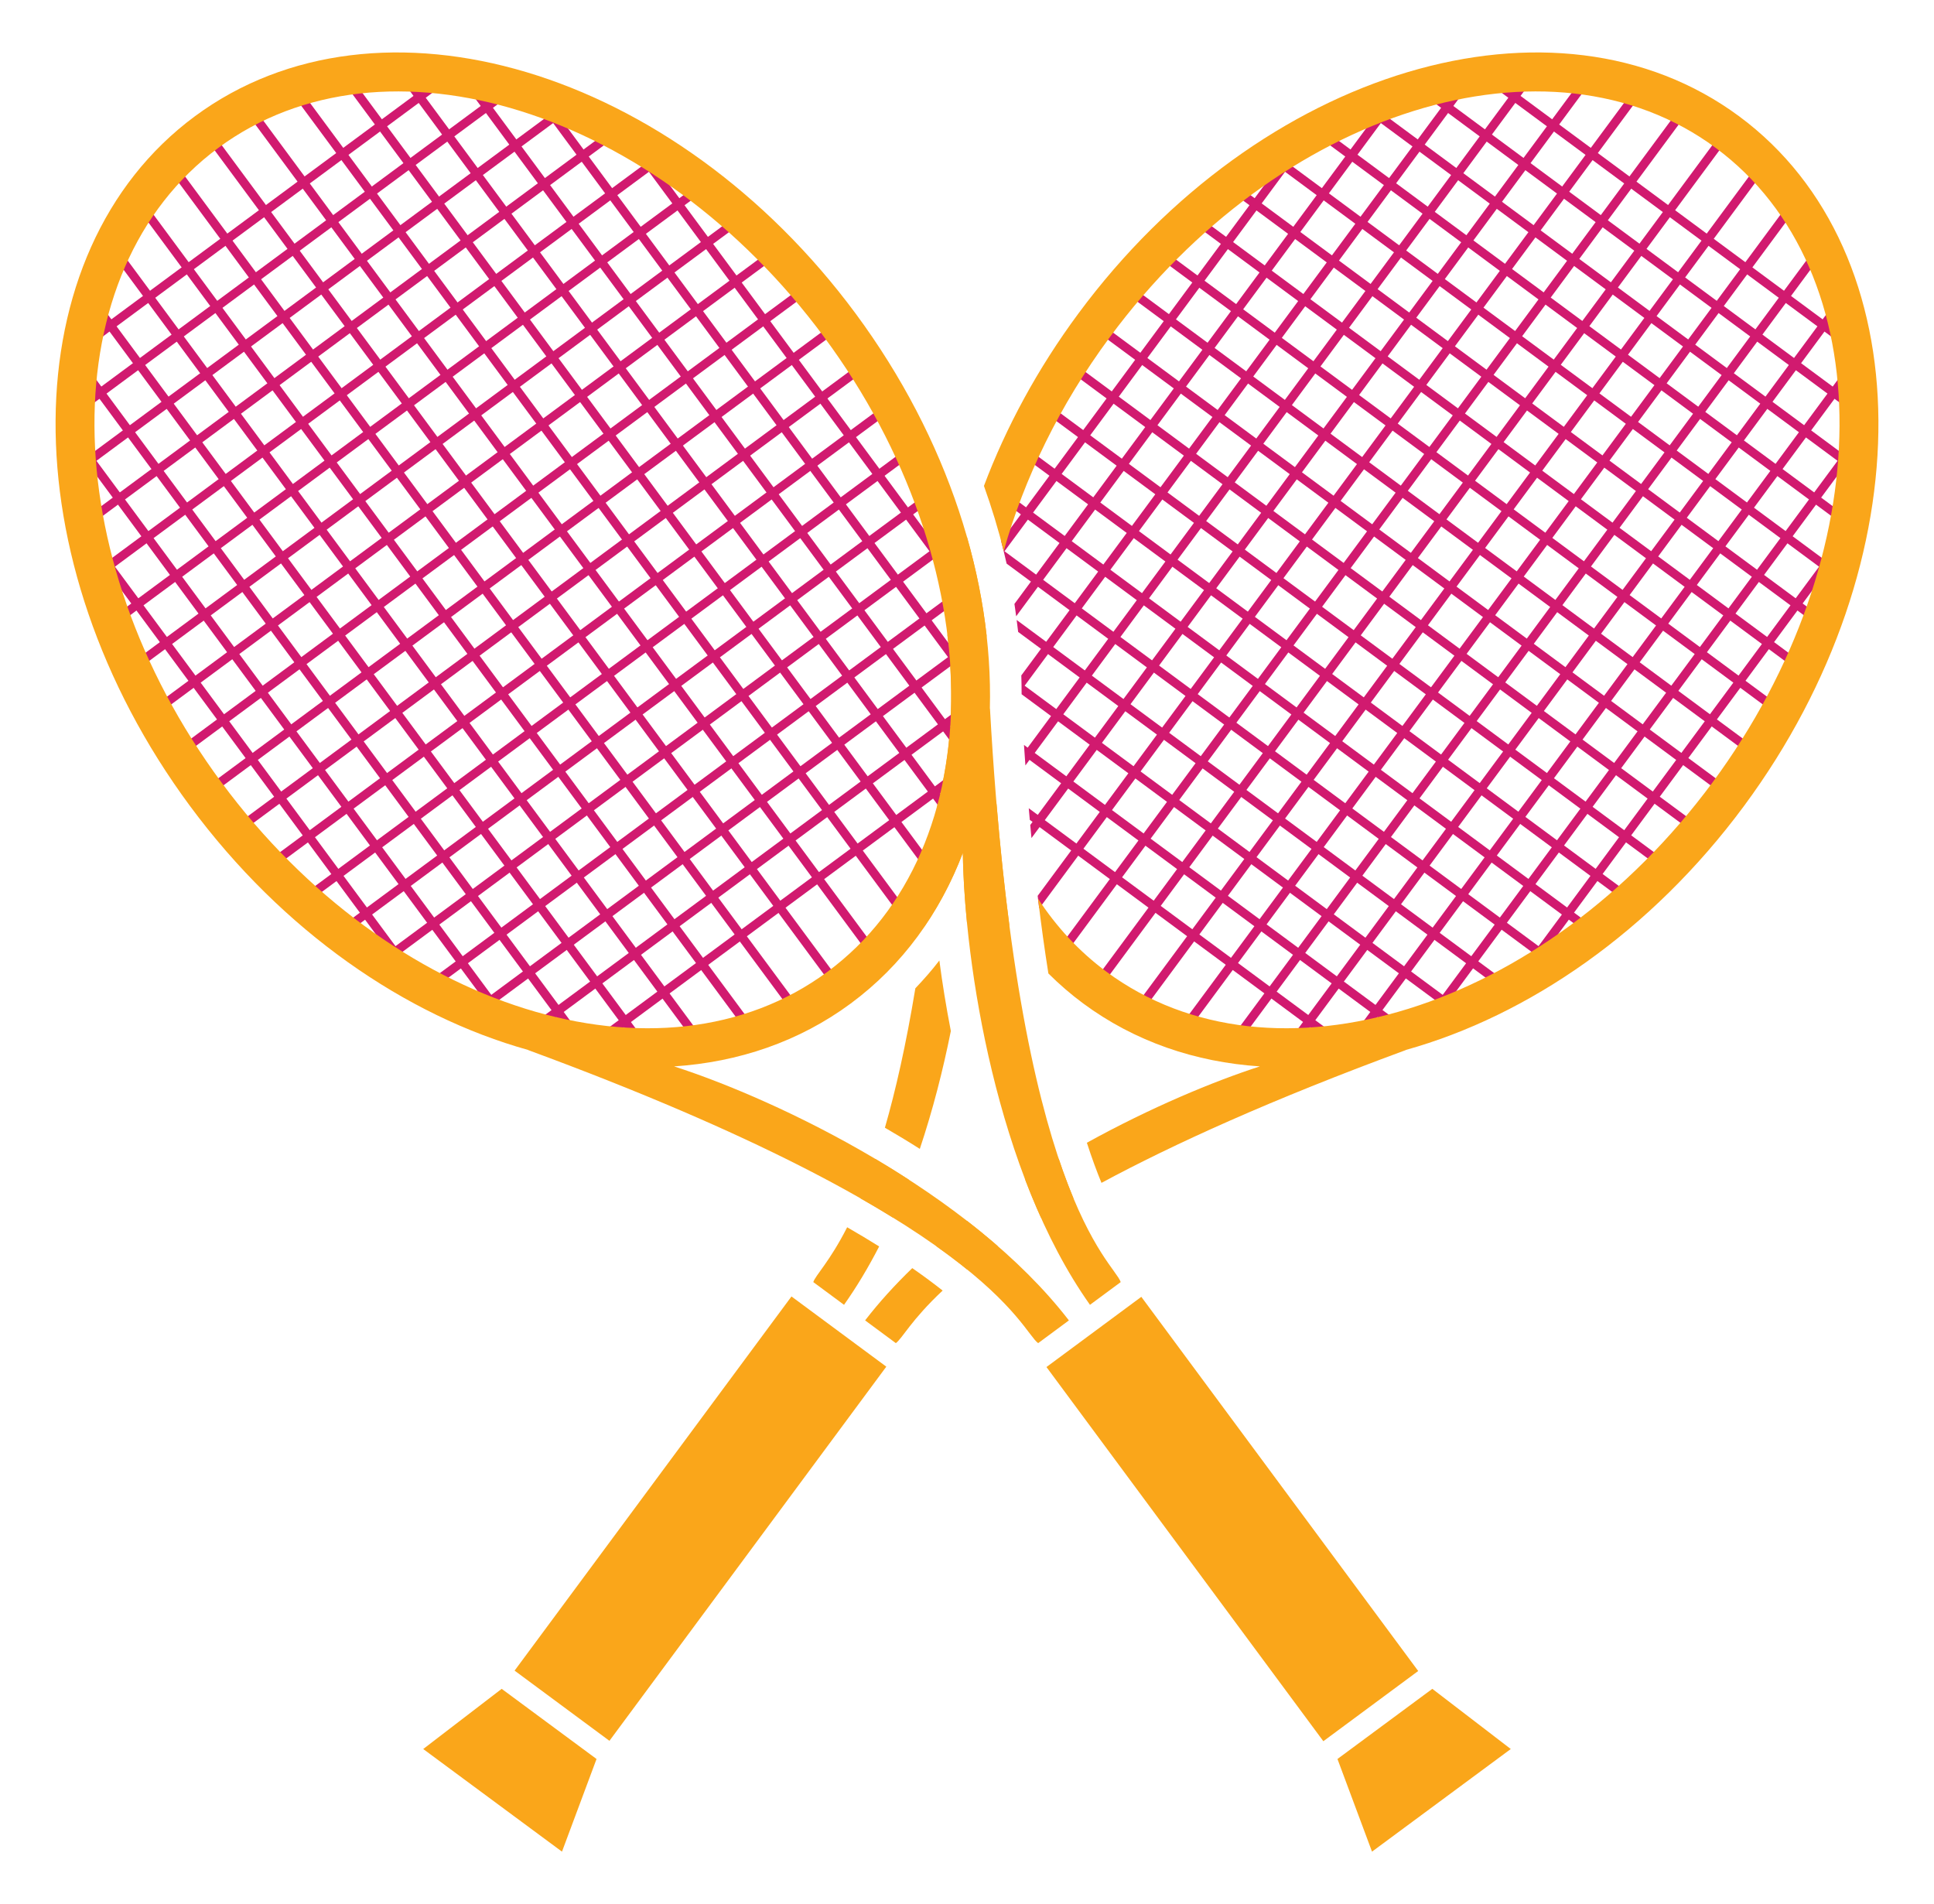 <?xml version="1.0" encoding="utf-8"?>
<!-- Generator: Adobe Illustrator 16.0.0, SVG Export Plug-In . SVG Version: 6.00 Build 0)  -->
<!DOCTYPE svg PUBLIC "-//W3C//DTD SVG 1.1//EN" "http://www.w3.org/Graphics/SVG/1.1/DTD/svg11.dtd">
<svg version="1.1" id="Calque_1" xmlns="http://www.w3.org/2000/svg" xmlns:xlink="http://www.w3.org/1999/xlink" x="0px" y="0px"
	 width="304.73px" height="299.991px" viewBox="0 0 304.73 299.991" enable-background="new 0 0 304.73 299.991"
	 xml:space="preserve">
<g>
	<g>
		<path fill="#D11A6F" d="M294.6,68.067l-1.107-0.818l-3.139,4.245l-4.98-3.685l3.682-4.98l4.016,2.968l0.818-1.107l-4.014-2.968
			l3.41-4.614l-1.107-0.818l-3.41,4.614l-4.982-3.684l3.686-4.983l5.535,4.093l0.818-1.107l-5.535-4.093l2.797-3.781l-1.107-0.818
			l-2.797,3.781l-4.982-3.685l6.139-8.303l-1.107-0.818l-6.139,8.303l-4.98-3.684l7.98-10.794l-1.107-0.818l-7.98,10.794
			l-4.982-3.684l7.98-10.794l-1.107-0.818l-7.98,10.793l-4.98-3.684l7.98-10.793l-1.107-0.818l-7.98,10.793l-4.982-3.685
			l7.98-10.793l-1.107-0.818l-7.98,10.793l-4.982-3.684l7.98-10.793l-1.107-0.818l-7.98,10.793l-4.982-3.685l6.141-8.303
			l-1.107-0.818l-6.139,8.303l-4.982-3.685l2.455-3.32l-1.107-0.818l-2.455,3.32l-5.535-4.093l-0.818,1.107l5.535,4.093
			l-3.686,4.982l-4.98-3.684l3.07-4.152l-1.107-0.818l-3.07,4.152l-4.566-3.377l-0.818,1.107l4.566,3.377l-3.684,4.98l-4.982-3.684
			l1.979-2.675l-1.107-0.818l-1.979,2.675l-2.352-1.739l-0.818,1.107l2.352,1.739l-3.684,4.982l-5.535-4.094l-0.41,0.554
			l-0.553-0.409l-4.094,5.535L199.84,23.4l-0.818,1.107l2.352,1.739l-3.684,4.981l-3.92-2.898l-0.818,1.107l3.92,2.898l-3.686,4.981
			l-5.58-4.126l-0.818,1.107l5.58,4.126l-3.684,4.982l-6.41-4.741l-0.818,1.107l6.41,4.74l-3.684,4.982l-7.982-5.902l-0.818,1.107
			l7.982,5.901l-3.684,4.982l-7.52-5.559l-0.818,1.107l7.518,5.559l-3.684,4.982l-6.41-4.741l-0.818,1.107l6.41,4.74l-3.682,4.981
			l-6.412-4.741l-0.818,1.107l6.41,4.741l-3.684,4.982l-5.582-4.127l-0.818,1.107l5.582,4.127l-3.684,4.98l-3.92-2.898l-0.818,1.107
			l3.92,2.898l-3.111,4.208c0.311,1.183,0.598,2.365,0.865,3.55l3.832,2.834l-2.6,3.517c0.104,0.649,0.184,1.299,0.273,1.948
			l3.434-4.646l4.982,3.683l-3.686,4.982l-4.65-3.438c0.082,0.629,0.166,1.258,0.234,1.886l3.598,2.659l-3.1,4.191
			c0.035,0.992,0.045,1.981,0.047,2.97l4.639,3.431l-3.684,4.982l-0.582-0.43c0.072,1.086,0.146,2.162,0.225,3.23l0.646-0.875
			l4.982,3.684l-3.684,4.982l-1.416-1.047c0.053,0.616,0.109,1.223,0.164,1.832l0.434,0.321l-0.363,0.489
			c0.064,0.689,0.127,1.378,0.191,2.059l1.279-1.729l4.98,3.683l-5.283,7.145c0.08,0.669,0.164,1.326,0.246,1.985l6.145-8.311
			l4.982,3.684l-7.982,10.794l1.107,0.818l7.982-10.794l4.982,3.685l-7.982,10.793l1.107,0.818l7.98-10.793l4.982,3.684
			l-7.98,10.793l1.107,0.818l7.98-10.793l4.982,3.684l-7.982,10.793l1.107,0.818l7.98-10.793l4.982,3.684l-5.979,8.086l1.107,0.818
			l5.979-8.086l4.982,3.686l-3.523,4.764l1.107,0.818l3.523-4.764l5.535,4.094l0.41-0.555l0.553,0.41l4.094-5.537l4.012,2.969
			l0.818-1.107l-4.012-2.967l3.684-4.982l4.982,3.684l-2.5,3.379l1.107,0.818l2.5-3.379l2.076,1.535l0.818-1.107l-2.076-1.535
			l3.684-4.982l5.535,4.094l0.818-1.107l-5.535-4.094l3.684-4.981l4.982,3.684l-2.432,3.289l1.107,0.818l2.432-3.289l1.799,1.33
			l0.818-1.107l-1.799-1.33l3.684-4.982l3.736,2.763l0.818-1.107l-3.736-2.763l3.684-4.98l5.121,3.785l0.818-1.107l-5.121-3.785
			l3.686-4.982l5.857,4.331l0.818-1.107l-5.857-4.331l3.684-4.981l6.873,5.083l0.818-1.107l-6.873-5.082l3.684-4.982l6.873,5.083
			l0.818-1.107l-6.873-5.083l3.684-4.981l6.875,5.083l0.818-1.107l-6.875-5.083l3.684-4.981l5.859,4.331l0.818-1.107l-5.857-4.331
			l3.684-4.982l5.396,3.991l0.818-1.107l-5.396-3.991l3.684-4.982l2.906,2.149l0.818-1.107l-2.906-2.148l3.684-4.981l1.523,1.125
			l0.818-1.107l-1.523-1.125l4.094-5.536l-0.553-0.409l0.408-0.554l-5.535-4.093l3.684-4.981l2.076,1.535l0.818-1.107l-2.076-1.535
			L294.6,68.067z M287.948,62.01l-3.682,4.981l-4.982-3.684l3.684-4.98L287.948,62.01z M236.579,80.534l-3.684,4.982l-4.982-3.684
			l3.684-4.982L236.579,80.534z M232.417,75.743l3.684-4.981l4.98,3.684l-3.684,4.981L232.417,75.743z M226.805,81.014l-4.98-3.684
			l3.684-4.982l4.982,3.685L226.805,81.014z M225.987,82.121l-3.684,4.981l-4.982-3.684l3.684-4.982L225.987,82.121z M221.485,88.21
			l-3.684,4.982l-4.982-3.685l3.684-4.981L221.485,88.21z M216.213,82.601l-4.98-3.684l3.684-4.982l4.982,3.684L216.213,82.601z
			 M215.395,83.708l-3.684,4.981l-4.982-3.685l3.684-4.981L215.395,83.708z M210.893,89.796l-3.684,4.981l-4.982-3.684l3.684-4.981
			L210.893,89.796z M206.391,95.885l-3.684,4.982l-4.982-3.684l3.684-4.983L206.391,95.885z M201.887,101.975l-3.682,4.981
			l-4.982-3.684l3.684-4.982L201.887,101.975z M202.995,102.793l4.982,3.685l-3.684,4.98l-4.982-3.684L202.995,102.793z
			 M203.813,101.687l3.686-4.983l4.982,3.685l-3.686,4.982L203.813,101.687z M208.317,95.597L212,90.615l4.982,3.684l-3.684,4.981
			L208.317,95.597z M218.09,95.118l4.98,3.684l-3.684,4.98l-4.98-3.684L218.09,95.118z M218.909,94.011l3.684-4.982l4.98,3.685
			l-3.684,4.981L218.909,94.011z M223.411,87.922l3.684-4.982l4.982,3.684l-3.684,4.982L223.411,87.922z M233.184,87.442l4.98,3.684
			l-3.684,4.981l-4.982-3.684L233.184,87.442z M234.002,86.335l3.684-4.982l4.982,3.684l-3.686,4.982L234.002,86.335z
			 M238.504,80.245l3.684-4.981l4.982,3.684l-3.684,4.981L238.504,80.245z M243.006,74.156l3.686-4.981l4.98,3.684l-3.684,4.981
			L243.006,74.156z M247.51,68.067l3.684-4.982l4.98,3.684l-3.684,4.982L247.51,68.067z M246.403,67.249l-4.982-3.684l3.684-4.982
			l4.982,3.684L246.403,67.249z M245.584,68.355l-3.686,4.982l-4.98-3.684l3.684-4.982L245.584,68.355z M235.811,68.835
			l-4.982-3.684l3.684-4.982l4.982,3.685L235.811,68.835z M234.993,69.942l-3.684,4.982l-4.982-3.684l3.684-4.982L234.993,69.942z
			 M225.219,70.422l-4.982-3.684l3.684-4.981l4.982,3.684L225.219,70.422z M224.401,71.529l-3.684,4.981l-4.982-3.684l3.684-4.982
			L224.401,71.529z M214.627,72.009l-4.982-3.684l3.684-4.982l4.982,3.684L214.627,72.009z M213.809,73.116l-3.684,4.981
			l-4.982-3.684l3.684-4.982L213.809,73.116z M209.305,79.205l-3.684,4.981l-4.98-3.684l3.684-4.981L209.305,79.205z
			 M204.803,85.294l-3.682,4.98l-4.982-3.684l3.684-4.98L204.803,85.294z M200.301,91.382l-3.684,4.982l-4.982-3.684l3.686-4.982
			L200.301,91.382z M195.799,97.472l-3.684,4.981l-4.982-3.684l3.684-4.981L195.799,97.472z M192.405,104.379l4.98,3.685
			l-3.684,4.981l-4.982-3.684L192.405,104.379z M198.493,108.882l4.982,3.684l-3.684,4.982l-4.982-3.684L198.493,108.882z
			 M204.583,113.384l4.982,3.684l-3.684,4.982l-4.982-3.684L204.583,113.384z M205.401,112.276l3.684-4.98l4.982,3.684l-3.684,4.981
			L205.401,112.276z M209.903,106.188l3.686-4.982l4.98,3.684l-3.684,4.982L209.903,106.188z M219.676,105.708l4.982,3.684
			l-3.686,4.982l-4.98-3.684L219.676,105.708z M220.495,104.601l3.684-4.98l4.982,3.684l-3.684,4.98L220.495,104.601z
			 M224.997,98.513l3.684-4.981l4.982,3.684l-3.684,4.981L224.997,98.513z M234.77,98.034l4.98,3.684l-3.684,4.981l-4.98-3.684
			L234.77,98.034z M235.588,96.927l3.684-4.982l4.982,3.684l-3.684,4.982L235.588,96.927z M240.09,90.837l3.684-4.981l4.982,3.684
			l-3.684,4.981L240.09,90.837z M244.594,84.748l3.684-4.981l4.98,3.684l-3.684,4.981L244.594,84.748z M249.096,78.659l3.684-4.982
			l4.982,3.684l-3.686,4.982L249.096,78.659z M253.598,72.569l3.684-4.981l4.982,3.684l-3.684,4.981L253.598,72.569z M258.1,66.48
			l3.686-4.981l4.98,3.684l-3.684,4.981L258.1,66.48z M256.995,65.662l-4.982-3.684l3.684-4.982l4.982,3.684L256.995,65.662z
			 M250.905,61.159l-4.982-3.684l3.686-4.981l4.98,3.684L250.905,61.159z M244.817,56.657l-4.982-3.684l3.684-4.982l4.982,3.684
			L244.817,56.657z M243.997,57.765l-3.684,4.981l-4.98-3.684l3.684-4.981L243.997,57.765z M234.225,58.243l-4.982-3.684
			l3.684-4.981l4.982,3.684L234.225,58.243z M233.405,59.351l-3.684,4.982l-4.982-3.684l3.686-4.982L233.405,59.351z M223.633,59.83
			l-4.982-3.684l3.684-4.982l4.982,3.685L223.633,59.83z M222.813,60.938l-3.684,4.981l-4.98-3.684l3.684-4.981L222.813,60.938z
			 M213.042,61.417l-4.982-3.684l3.684-4.982l4.982,3.684L213.042,61.417z M212.223,62.524l-3.686,4.981l-4.98-3.684l3.684-4.982
			L212.223,62.524z M207.719,68.613l-3.684,4.982l-4.982-3.685l3.684-4.982L207.719,68.613z M203.217,74.702l-3.684,4.982
			l-4.982-3.684l3.684-4.982L203.217,74.702z M198.715,80.792l-3.684,4.98l-4.982-3.684l3.684-4.981L198.715,80.792z M194.213,86.88
			l-3.686,4.982l-4.98-3.684l3.684-4.982L194.213,86.88z M189.709,92.97l-3.682,4.981l-4.982-3.685l3.682-4.98L189.709,92.97z
			 M186.315,99.877l4.982,3.684l-3.684,4.981l-4.982-3.684L186.315,99.877z M187.901,110.468l4.982,3.685l-3.684,4.982l-4.982-3.685
			L187.901,110.468z M193.991,114.971l4.982,3.685l-3.684,4.981l-4.982-3.684L193.991,114.971z M200.081,119.474l4.98,3.684
			l-3.684,4.982l-4.982-3.684L200.081,119.474z M206.168,123.976l4.982,3.684l-3.684,4.982l-4.982-3.684L206.168,123.976z
			 M206.987,122.868l3.686-4.981l4.98,3.684l-3.684,4.981L206.987,122.868z M211.491,116.779l3.684-4.981l4.98,3.684l-3.684,4.981
			L211.491,116.779z M221.262,116.3l4.982,3.685l-3.684,4.981l-4.982-3.684L221.262,116.3z M222.081,115.193l3.686-4.982l4.98,3.684
			l-3.684,4.982L222.081,115.193z M226.584,109.104l3.684-4.981l4.98,3.684l-3.684,4.981L226.584,109.104z M236.356,108.625
			l4.982,3.684l-3.684,4.981l-4.982-3.684L236.356,108.625z M237.174,107.518l3.684-4.981l4.982,3.684l-3.684,4.982L237.174,107.518
			z M241.676,101.429l3.686-4.982l4.98,3.685l-3.684,4.981L241.676,101.429z M246.18,95.34l3.684-4.982l4.982,3.685l-3.684,4.981
			L246.18,95.34z M250.682,89.25l3.684-4.981l4.982,3.684l-3.684,4.982L250.682,89.25z M255.184,83.161l3.686-4.982l4.982,3.685
			l-3.686,4.981L255.184,83.161z M259.688,77.071l3.684-4.981l4.982,3.685l-3.684,4.981L259.688,77.071z M264.19,70.983l3.684-4.982
			l4.982,3.684l-3.684,4.982L264.19,70.983z M267.584,64.075l-4.98-3.684l3.684-4.981l4.98,3.683L267.584,64.075z M261.497,59.573
			l-4.982-3.684l3.684-4.982l4.982,3.684L261.497,59.573z M255.407,55.07l-4.98-3.684l3.684-4.981l4.98,3.684L255.407,55.07z
			 M249.319,50.568l-4.982-3.685l3.684-4.981l4.982,3.685L249.319,50.568z M243.229,46.065l-4.982-3.684l3.684-4.982l4.982,3.685
			L243.229,46.065z M242.411,47.173l-3.684,4.982l-4.982-3.685l3.684-4.981L242.411,47.173z M232.637,47.652l-4.982-3.685
			l3.684-4.981l4.982,3.684L232.637,47.652z M231.819,48.759l-3.684,4.982l-4.982-3.684l3.684-4.982L231.819,48.759z
			 M222.045,49.238l-4.982-3.684l3.684-4.981l4.982,3.684L222.045,49.238z M221.227,50.346l-3.684,4.982l-4.982-3.685l3.684-4.982
			L221.227,50.346z M211.454,50.825l-4.982-3.684l3.686-4.982l4.98,3.684L211.454,50.825z M210.635,51.933l-3.684,4.981
			l-4.982-3.684l3.684-4.981L210.635,51.933z M206.133,58.021l-3.684,4.981l-4.982-3.684l3.684-4.982L206.133,58.021z
			 M201.631,64.11l-3.686,4.982l-4.98-3.684l3.684-4.982L201.631,64.11z M197.127,70.2l-3.684,4.981l-4.982-3.684l3.684-4.981
			L197.127,70.2z M192.625,76.289l-3.684,4.98l-4.982-3.684l3.684-4.981L192.625,76.289z M188.124,82.377l-3.684,4.983l-4.982-3.685
			l3.684-4.982L188.124,82.377z M183.622,88.467l-3.684,4.981l-4.982-3.684l3.684-4.981L183.622,88.467z M180.225,95.374
			l4.982,3.684l-3.684,4.982l-4.982-3.684L180.225,95.374z M181.813,105.966l4.98,3.684l-3.684,4.982l-4.98-3.684L181.813,105.966z
			 M182.292,115.739l-3.684,4.981l-4.982-3.683l3.684-4.982L182.292,115.739z M183.399,116.558l4.982,3.684l-3.684,4.982
			l-4.982-3.684L183.399,116.558z M189.489,121.061l4.98,3.684l-3.684,4.981l-4.982-3.684L189.489,121.061z M195.577,125.563
			l4.982,3.684l-3.684,4.981l-4.982-3.684L195.577,125.563z M201.667,130.065l4.982,3.684l-3.686,4.981l-4.98-3.684L201.667,130.065
			z M207.754,134.567l4.982,3.684l-3.684,4.982l-4.982-3.684L207.754,134.567z M208.575,133.46l3.684-4.981l4.98,3.684l-3.684,4.981
			L208.575,133.46z M213.077,127.371l3.684-4.982l4.982,3.684l-3.684,4.982L213.077,127.371z M222.85,126.892l4.982,3.684
			l-3.686,4.982l-4.982-3.684L222.85,126.892z M223.668,125.784l3.684-4.981l4.982,3.685l-3.684,4.98L223.668,125.784z
			 M228.17,119.695l3.684-4.982l4.982,3.685l-3.684,4.982L228.17,119.695z M237.944,119.216l4.982,3.684l-3.686,4.982l-4.98-3.684
			L237.944,119.216z M238.762,118.108l3.684-4.98l4.982,3.684l-3.684,4.98L238.762,118.108z M243.264,112.021l3.684-4.982
			l4.982,3.685l-3.684,4.981L243.264,112.021z M247.766,105.932l3.684-4.981l4.982,3.684l-3.684,4.981L247.766,105.932z
			 M252.27,99.843l3.684-4.982l4.98,3.684l-3.684,4.982L252.27,99.843z M256.772,93.753l3.684-4.982l4.982,3.684l-3.686,4.982
			L256.772,93.753z M261.274,87.664l3.684-4.982l4.982,3.684l-3.684,4.982L261.274,87.664z M265.778,81.575l3.684-4.982l4.98,3.684
			l-3.684,4.981L265.778,81.575z M270.28,75.485l3.684-4.981l4.98,3.683l-3.684,4.982L270.28,75.485z M273.674,68.577l-4.982-3.684
			l3.684-4.981l4.982,3.685L273.674,68.577z M273.194,58.805l3.684-4.981l4.982,3.685l-3.684,4.981L273.194,58.805z M272.086,57.986
			l-4.98-3.684l3.684-4.981l4.98,3.684L272.086,57.986z M265.999,53.483l-4.982-3.684l3.684-4.98l4.982,3.684L265.999,53.483z
			 M259.909,48.981l-4.98-3.684l3.684-4.981l4.98,3.684L259.909,48.981z M253.821,44.479l-4.982-3.684l3.684-4.982l4.982,3.685
			L253.821,44.479z M247.731,39.977l-4.98-3.684l3.682-4.981l4.982,3.684L247.731,39.977z M241.643,35.474l-4.982-3.684l3.684-4.981
			l4.982,3.685L241.643,35.474z M240.823,36.581l-3.684,4.982l-4.98-3.685l3.684-4.981L240.823,36.581z M231.051,37.061
			l-4.982-3.684l3.684-4.982l4.982,3.685L231.051,37.061z M230.233,38.168l-3.686,4.981l-4.98-3.684l3.684-4.982L230.233,38.168z
			 M220.459,38.647l-4.982-3.684l3.684-4.982l4.982,3.684L220.459,38.647z M219.641,39.755l-3.684,4.98l-4.982-3.684l3.684-4.981
			L219.641,39.755z M209.868,40.233l-4.982-3.684l3.684-4.981l4.982,3.684L209.868,40.233z M209.049,41.341l-3.684,4.982
			l-4.982-3.684l3.684-4.982L209.049,41.341z M204.545,47.431l-3.684,4.98l-4.98-3.684l3.684-4.98L204.545,47.431z M200.043,53.519
			l-3.684,4.982l-4.98-3.684l3.684-4.982L200.043,53.519z M195.542,59.608l-3.684,4.982l-4.982-3.684l3.684-4.982L195.542,59.608z
			 M191.04,65.697l-3.684,4.981l-4.982-3.684l3.684-4.98L191.04,65.697z M186.536,71.786l-3.682,4.981l-4.982-3.684l3.684-4.981
			L186.536,71.786z M182.034,77.874l-3.684,4.983l-4.98-3.684l3.684-4.983L182.034,77.874z M177.532,83.964l-3.684,4.981
			l-4.98-3.683l3.682-4.981L177.532,83.964z M174.137,90.872l4.982,3.684l-3.686,4.981l-4.98-3.684L174.137,90.872z
			 M175.723,101.464l4.982,3.684l-3.684,4.982l-4.982-3.684L175.723,101.464z M176.204,111.237l-3.684,4.981l-4.982-3.685
			l3.684-4.981L176.204,111.237z M172.807,118.145l4.982,3.684l-3.684,4.982l-4.982-3.684L172.807,118.145z M178.897,122.646
			l4.98,3.685l-3.684,4.981l-4.982-3.684L178.897,122.646z M184.985,127.149l4.982,3.684l-3.684,4.982l-4.982-3.684L184.985,127.149
			z M191.075,131.651l4.982,3.684l-3.684,4.982l-4.982-3.684L191.075,131.651z M197.165,136.154l4.98,3.684l-3.684,4.982
			l-4.982-3.684L197.165,136.154z M203.252,140.656l4.982,3.685l-3.684,4.982l-4.982-3.684L203.252,140.656z M209.342,145.159
			l4.982,3.683l-3.686,4.982l-4.98-3.684L209.342,145.159z M210.161,144.052l3.684-4.982l4.982,3.685l-3.684,4.981L210.161,144.052z
			 M214.663,137.963l3.684-4.982l4.982,3.685l-3.684,4.981L214.663,137.963z M224.436,137.483l4.982,3.684l-3.684,4.982
			l-4.982-3.685L224.436,137.483z M225.254,136.376l3.684-4.982l4.982,3.684l-3.684,4.982L225.254,136.376z M229.758,130.286
			l3.682-4.98l4.982,3.684l-3.684,4.981L229.758,130.286z M239.53,129.808l4.982,3.684l-3.684,4.981l-4.982-3.684L239.53,129.808z
			 M240.348,128.7l3.684-4.982l4.982,3.685l-3.684,4.982L240.348,128.7z M244.852,122.611l3.682-4.981l4.982,3.684l-3.684,4.981
			L244.852,122.611z M249.354,116.522l3.684-4.981l4.98,3.684l-3.684,4.981L249.354,116.522z M253.856,110.434l3.684-4.981
			l4.982,3.684l-3.686,4.982L253.856,110.434z M258.358,104.345l3.684-4.982l4.982,3.684l-3.684,4.982L258.358,104.345z
			 M262.86,98.255l3.684-4.981l4.982,3.684l-3.684,4.982L262.86,98.255z M267.364,92.166l3.684-4.982l4.982,3.685l-3.686,4.982
			L267.364,92.166z M271.866,86.077l3.684-4.982l4.982,3.684l-3.684,4.982L271.866,86.077z M276.368,79.987l3.684-4.981l4.982,3.684
			l-3.684,4.982L276.368,79.987z M279.764,73.08l-4.982-3.684l3.684-4.981l4.98,3.684L279.764,73.08z M281.381,47.733l4.982,3.684
			l-3.686,4.983l-4.982-3.685L281.381,47.733z M275.292,43.231l4.982,3.684l-3.686,4.982l-4.98-3.684L275.292,43.231z
			 M269.204,38.729l4.982,3.684l-3.686,4.983l-4.982-3.684L269.204,38.729z M263.114,34.227l4.982,3.684l-3.684,4.983l-4.982-3.684
			L263.114,34.227z M257.026,29.724l4.982,3.684l-3.686,4.983l-4.982-3.684L257.026,29.724z M250.936,25.222l4.982,3.684
			l-3.686,4.982l-4.98-3.684L250.936,25.222z M244.846,20.719l4.982,3.684l-3.684,4.983l-4.982-3.685L244.846,20.719z
			 M238.758,16.216l4.98,3.684l-3.684,4.983l-4.982-3.685L238.758,16.216z M234.254,22.306l4.982,3.685l-3.684,4.981l-4.982-3.684
			L234.254,22.306z M228.167,17.804l4.98,3.684l-3.684,4.981l-4.98-3.684L228.167,17.804z M223.663,23.893l4.982,3.684l-3.684,4.981
			l-4.982-3.684L223.663,23.893z M217.575,19.39l4.982,3.684l-3.686,4.982l-4.98-3.684L217.575,19.39z M213.073,25.479l4.98,3.684
			l-3.684,4.981l-4.98-3.684L213.073,25.479z M206.983,20.977l4.982,3.684l-3.684,4.982l-4.982-3.685L206.983,20.977z
			 M202.481,27.065l4.98,3.684l-3.684,4.982l-4.98-3.684L202.481,27.065z M197.979,33.154l4.98,3.685l-3.684,4.981l-4.982-3.684
			L197.979,33.154z M193.475,39.244l4.982,3.684l-3.684,4.981l-4.982-3.684L193.475,39.244z M188.973,45.333l4.982,3.684
			l-3.684,4.982l-4.982-3.685L188.973,45.333z M184.471,51.422l4.982,3.684l-3.686,4.982l-4.982-3.684L184.471,51.422z
			 M179.967,57.511l4.982,3.685l-3.684,4.981l-4.982-3.684L179.967,57.511z M175.465,63.601l4.982,3.684l-3.684,4.98l-4.982-3.684
			L175.465,63.601z M170.963,69.688l4.982,3.684l-3.684,4.983l-4.982-3.685L170.963,69.688z M166.461,75.778l4.982,3.684
			l-3.684,4.981l-4.982-3.684L166.461,75.778z M163.256,90.532l-4.982-3.684l3.686-4.982l4.982,3.685L163.256,90.532z
			 M164.364,91.352l3.684-4.981l4.982,3.683l-3.684,4.981L164.364,91.352z M169.633,96.961l4.982,3.684l-3.684,4.982l-4.982-3.684
			L169.633,96.961z M161.448,108.032l3.684-4.981l4.982,3.684l-3.684,4.981L161.448,108.032z M163.034,118.624l3.684-4.982
			l4.982,3.685l-3.684,4.982L163.034,118.624z M169.602,132.899l-4.98-3.684l3.684-4.981l4.98,3.683L169.602,132.899z
			 M175.692,137.401l-4.982-3.684l3.684-4.981l4.982,3.684L175.692,137.401z M181.782,141.904l-4.982-3.685l3.684-4.98l4.982,3.684
			L181.782,141.904z M187.87,146.407l-4.98-3.685l3.684-4.981l4.98,3.684L187.87,146.407z M193.959,150.909l-4.982-3.683
			l3.684-4.982l4.982,3.684L193.959,150.909z M200.047,155.411l-4.98-3.684l3.684-4.981l4.98,3.684L200.047,155.411z
			 M206.137,159.915l-4.982-3.684l3.684-4.982l4.982,3.684L206.137,159.915z M212.227,164.417l-4.982-3.684l3.684-4.982l4.982,3.684
			L212.227,164.417z M216.729,158.327l-4.982-3.684l3.684-4.982l4.982,3.684L216.729,158.327z M221.231,152.239l-4.98-3.686
			l3.684-4.981l4.982,3.684L221.231,152.239z M227.321,156.741l-4.982-3.684l3.684-4.982l4.982,3.684L227.321,156.741z
			 M231.823,150.651l-4.98-3.683l3.684-4.982l4.98,3.685L231.823,150.651z M236.327,144.563l-4.982-3.684l3.684-4.982l4.982,3.684
			L236.327,144.563z M242.415,149.065l-4.982-3.684l3.686-4.982l4.98,3.685L242.415,149.065z M246.918,142.976l-4.982-3.684
			l3.684-4.981l4.98,3.684L246.918,142.976z M251.42,136.887l-4.982-3.684l3.684-4.982l4.982,3.684L251.42,136.887z
			 M255.922,130.798l-4.982-3.685l3.684-4.981l4.982,3.685L255.922,130.798z M260.424,124.709l-4.982-3.684l3.684-4.981l4.982,3.684
			L260.424,124.709z M264.926,118.62l-4.982-3.684l3.684-4.982l4.982,3.685L264.926,118.62z M269.428,112.531l-4.98-3.685
			l3.684-4.981l4.982,3.684L269.428,112.531z M273.932,106.442l-4.982-3.685l3.684-4.981l4.982,3.684L273.932,106.442z
			 M278.434,100.353l-4.982-3.684l3.684-4.982l4.982,3.684L278.434,100.353z M282.936,94.263l-4.98-3.684l3.684-4.981l4.98,3.684
			L282.936,94.263z M291.124,83.192l-3.684,4.982l-4.982-3.685l3.684-4.981L291.124,83.192z M285.852,77.582l-4.982-3.684
			l3.684-4.981l4.982,3.684L285.852,77.582z"/>
		<polygon fill="#FAA61A" points="88.549,291.727 66.684,275.559 79.046,266.077 93.993,277.129 		"/>
		
			<rect x="101.168" y="202.563" transform="matrix(0.804 0.595 -0.595 0.804 163.893 -18.798)" fill="#FAA61A" width="18.588" height="73.321"/>
		<g>
			<path fill="#FAA61A" d="M143.196,185.858c-1.752-1.135-3.516-2.232-5.287-3.281c-0.787,2.352-1.568,4.418-2.324,6.227
				c1.83,1.045,3.537,2.057,5.123,3.039C141.59,189.883,142.422,187.887,143.196,185.858z"/>
			<path fill="#FAA61A" d="M144.227,155.708c-1.48,8.984-3.131,16.182-4.797,21.965c1.836,1.068,3.672,2.17,5.5,3.336
				c2.064-6.164,3.668-12.477,4.889-18.572c-0.742-3.844-1.352-7.588-1.809-11.111C146.833,152.864,145.555,154.309,144.227,155.708
				z"/>
			<path fill="#FAA61A" d="M157.215,196.331c-1.57-1.367-3.188-2.699-4.85-3.986c-1.662,1.287-3.281,2.619-4.852,3.986
				c1.828,1.297,3.436,2.518,4.852,3.664C153.78,198.848,155.387,197.627,157.215,196.331z"/>
			<path fill="#FAA61A" d="M152.366,84.622c-1.486,5.201-2.518,10.39-3.09,15.492c1.15,9.41,0.625,18.471-1.576,26.646
				c-0.59,7.047-1.275,13.429-2.033,19.195c2.434-3.57,4.465-7.441,6.039-11.584c0.049,3.217,0.26,6.951,0.66,11.027
				c0.398-4.076,0.609-7.811,0.658-11.027c1.574,4.143,3.605,8.014,6.041,11.584c-0.76-5.767-1.445-12.148-2.035-19.195
				c-2.201-8.176-2.727-17.236-1.574-26.646C154.883,95.012,153.85,89.823,152.366,84.622z"/>
			<path fill="#FAA61A" d="M274.022,18.318c-28.967-21.419-75.586-7.495-104.125,31.103c-6.418,8.679-11.369,17.864-14.863,27.135
				c1.217,3.398,2.266,6.822,3.115,10.261c3.221-11.424,8.785-22.968,16.73-33.712c26.506-35.846,69.242-49.188,95.459-29.805
				c26.215,19.384,25.98,64.154-0.525,100.002c-26.508,35.847-69.246,49.191-95.461,29.806c-4.322-3.197-7.912-7.096-10.797-11.521
				c0.496,4.112,1.039,8.046,1.633,11.783c1.697,1.689,3.52,3.27,5.48,4.721c8.15,6.025,17.697,9.252,27.848,9.92
				c-7.322,2.365-17.186,6.469-27.264,12.031c0.781,2.41,1.553,4.498,2.301,6.32c11.303-6.084,26.742-13.111,47.959-20.924
				c-0.004-0.004-0.002-0.01-0.004-0.016c19.303-5.389,38.666-18.665,53.285-38.437C303.334,88.39,302.987,39.736,274.022,18.318z"
				/>
			<path fill="#FAA61A" d="M143.741,199.793c-2.713,2.625-5.221,5.371-7.43,8.236c2.213,1.637,4.842,3.582,4.842,3.582
				c1.027-0.746,2.396-3.615,7.373-8.283C147.131,202.225,145.547,201.047,143.741,199.793z"/>
			<path fill="#FAA61A" d="M133.483,193.356c-2.799,5.486-4.945,7.492-5.338,8.637c0,0,2.631,1.945,4.844,3.582
				c2.025-2.859,3.863-5.953,5.535-9.197C136.915,195.374,135.245,194.368,133.483,193.356z"/>
			<path fill="#FAA61A" d="M161.534,185.858c0.773,2.029,1.605,4.025,2.488,5.984c1.588-0.982,3.293-1.994,5.123-3.039
				c-0.756-1.809-1.535-3.875-2.324-6.227C165.051,183.625,163.286,184.723,161.534,185.858z"/>
		</g>
	</g>
	<g>
		<g>
			
				<line fill="none" stroke="#D11A6F" stroke-width="1.377" stroke-miterlimit="10" x1="131.194" y1="154.213" x2="33.37" y2="21.917"/>
			
				<line fill="none" stroke="#D11A6F" stroke-width="1.377" stroke-miterlimit="10" x1="151.92" y1="93.083" x2="97.891" y2="20.014"/>
			
				<line fill="none" stroke="#D11A6F" stroke-width="1.377" stroke-miterlimit="10" x1="125.106" y1="158.717" x2="27.281" y2="26.419"/>
			
				<line fill="none" stroke="#D11A6F" stroke-width="1.377" stroke-miterlimit="10" x1="152.901" y1="107.147" x2="84.913" y2="15.198"/>
			
				<line fill="none" stroke="#D11A6F" stroke-width="1.377" stroke-miterlimit="10" x1="119.016" y1="163.219" x2="21.192" y2="30.921"/>
			
				<line fill="none" stroke="#D11A6F" stroke-width="1.377" stroke-miterlimit="10" x1="153.702" y1="120.966" x2="73.229" y2="12.135"/>
			
				<line fill="none" stroke="#D11A6F" stroke-width="1.377" stroke-miterlimit="10" x1="110.926" y1="165.014" x2="16.945" y2="37.914"/>
			
				<line fill="none" stroke="#D11A6F" stroke-width="1.377" stroke-miterlimit="10" x1="151.366" y1="130.544" x2="63.252" y2="11.379"/>
			
				<line fill="none" stroke="#D11A6F" stroke-width="1.377" stroke-miterlimit="10" x1="102.379" y1="166.194" x2="14.199" y2="46.938"/>
			
				<line fill="none" stroke="#D11A6F" stroke-width="1.377" stroke-miterlimit="10" x1="147.459" y1="137.999" x2="53.479" y2="10.899"/>
			
				<line fill="none" stroke="#D11A6F" stroke-width="1.377" stroke-miterlimit="10" x1="92.36" y1="165.379" x2="11.998" y2="56.698"/>
			
				<line fill="none" stroke="#D11A6F" stroke-width="1.377" stroke-miterlimit="10" x1="143.374" y1="145.209" x2="45.548" y2="12.912"/>
			
				<line fill="none" stroke="#D11A6F" stroke-width="1.377" stroke-miterlimit="10" x1="80.173" y1="161.637" x2="10.683" y2="67.658"/>
			
				<line fill="none" stroke="#D11A6F" stroke-width="1.377" stroke-miterlimit="10" x1="137.284" y1="149.711" x2="39.458" y2="17.414"/>
			
				<line fill="none" stroke="#D11A6F" stroke-width="1.377" stroke-miterlimit="10" x1="65.012" y1="153.87" x2="12.644" y2="83.048"/>
			
				<line fill="none" stroke="#D11A6F" stroke-width="1.377" stroke-miterlimit="10" x1="132.977" y1="50.58" x2="32.232" y2="125.075"/>
			
				<line fill="none" stroke="#D11A6F" stroke-width="1.377" stroke-miterlimit="10" x1="90.206" y1="16.278" x2="11.602" y2="74.401"/>
			
				<line fill="none" stroke="#D11A6F" stroke-width="1.377" stroke-miterlimit="10" x1="136.374" y1="57.487" x2="36.735" y2="131.164"/>
			
				<line fill="none" stroke="#D11A6F" stroke-width="1.377" stroke-miterlimit="10" x1="97.891" y1="20.014" x2="12.644" y2="83.048"/>
			
				<line fill="none" stroke="#D11A6F" stroke-width="1.377" stroke-miterlimit="10" x1="81.829" y1="13.055" x2="11.251" y2="65.243"/>
			
				<line fill="none" stroke="#D11A6F" stroke-width="1.377" stroke-miterlimit="10" x1="72.206" y1="10.751" x2="11.315" y2="55.775"/>
			
				<line fill="none" stroke="#D11A6F" stroke-width="1.377" stroke-miterlimit="10" x1="153.25" y1="120.354" x2="92.36" y2="165.379"/>
			
				<line fill="none" stroke="#D11A6F" stroke-width="1.377" stroke-miterlimit="10" x1="152.485" y1="111.503" x2="83.291" y2="162.667"/>
			
				<line fill="none" stroke="#D11A6F" stroke-width="1.377" stroke-miterlimit="10" x1="152.78" y1="101.866" x2="74.636" y2="159.647"/>
			
				<line fill="none" stroke="#D11A6F" stroke-width="1.377" stroke-miterlimit="10" x1="140.875" y1="63.575" x2="42.252" y2="136.501"/>
			
				<line fill="none" stroke="#D11A6F" stroke-width="1.377" stroke-miterlimit="10" x1="105.299" y1="23.954" x2="15.072" y2="90.672"/>
			
				<line fill="none" stroke="#D11A6F" stroke-width="1.377" stroke-miterlimit="10" x1="144.547" y1="70.279" x2="47.494" y2="142.045"/>
			
				<line fill="none" stroke="#D11A6F" stroke-width="1.377" stroke-miterlimit="10" x1="111.37" y1="28.884" x2="18.19" y2="97.784"/>
			
				<line fill="none" stroke="#D11A6F" stroke-width="1.377" stroke-miterlimit="10" x1="147.389" y1="77.596" x2="53.378" y2="147.11"/>
			
				<line fill="none" stroke="#D11A6F" stroke-width="1.377" stroke-miterlimit="10" x1="117.534" y1="33.745" x2="20.201" y2="105.716"/>
			
				<line fill="none" stroke="#D11A6F" stroke-width="1.377" stroke-miterlimit="10" x1="149.864" y1="85.185" x2="59.819" y2="151.768"/>
			
				<line fill="none" stroke="#D11A6F" stroke-width="1.377" stroke-miterlimit="10" x1="122.866" y1="39.22" x2="24.244" y2="112.146"/>
			
				<line fill="none" stroke="#D11A6F" stroke-width="1.377" stroke-miterlimit="10" x1="151.92" y1="93.083" x2="66.674" y2="156.116"/>
			
				<line fill="none" stroke="#D11A6F" stroke-width="1.377" stroke-miterlimit="10" x1="128.938" y1="44.147" x2="27.73" y2="118.986"/>
		</g>
		<g>
			<polygon fill="#FAA61A" points="216.18,291.727 238.045,275.559 225.684,266.077 210.737,277.129 			"/>
			
				<rect x="184.972" y="202.562" transform="matrix(-0.804 0.595 -0.595 -0.804 492.7 316.069)" fill="#FAA61A" width="18.59" height="73.322"/>
			<path fill="#FAA61A" d="M83.223,165.422c-0.003,0.006-0.002,0.012-0.004,0.016c72.332,26.635,77.582,44.158,80.357,46.174
				c0,0,2.629-1.945,4.844-3.582c-15.557-20.17-45.496-34.623-62.207-40.02c10.15-0.668,19.697-3.895,27.848-9.92
				c8.148-6.027,14.033-14.209,17.645-23.718c0.266,17.558,5.309,50.417,20.035,71.203c2.215-1.637,4.844-3.582,4.844-3.582
				c-1.113-3.244-16.328-13.398-20.6-90.36c-0.004,0-0.012-0.002-0.016-0.001c0.504-20.036-6.516-42.439-21.137-62.211
				C106.293,10.823,59.675-3.101,30.709,18.318C1.743,39.736,1.396,88.39,29.936,126.985
				C44.556,146.758,63.918,160.034,83.223,165.422z M130.377,153.108c-26.215,19.385-68.952,6.041-95.459-29.806
				C8.412,87.454,8.178,42.684,34.393,23.3s68.951-6.041,95.459,29.805C156.358,88.952,156.592,133.724,130.377,153.108z"/>
		</g>
	</g>
</g>
</svg>
